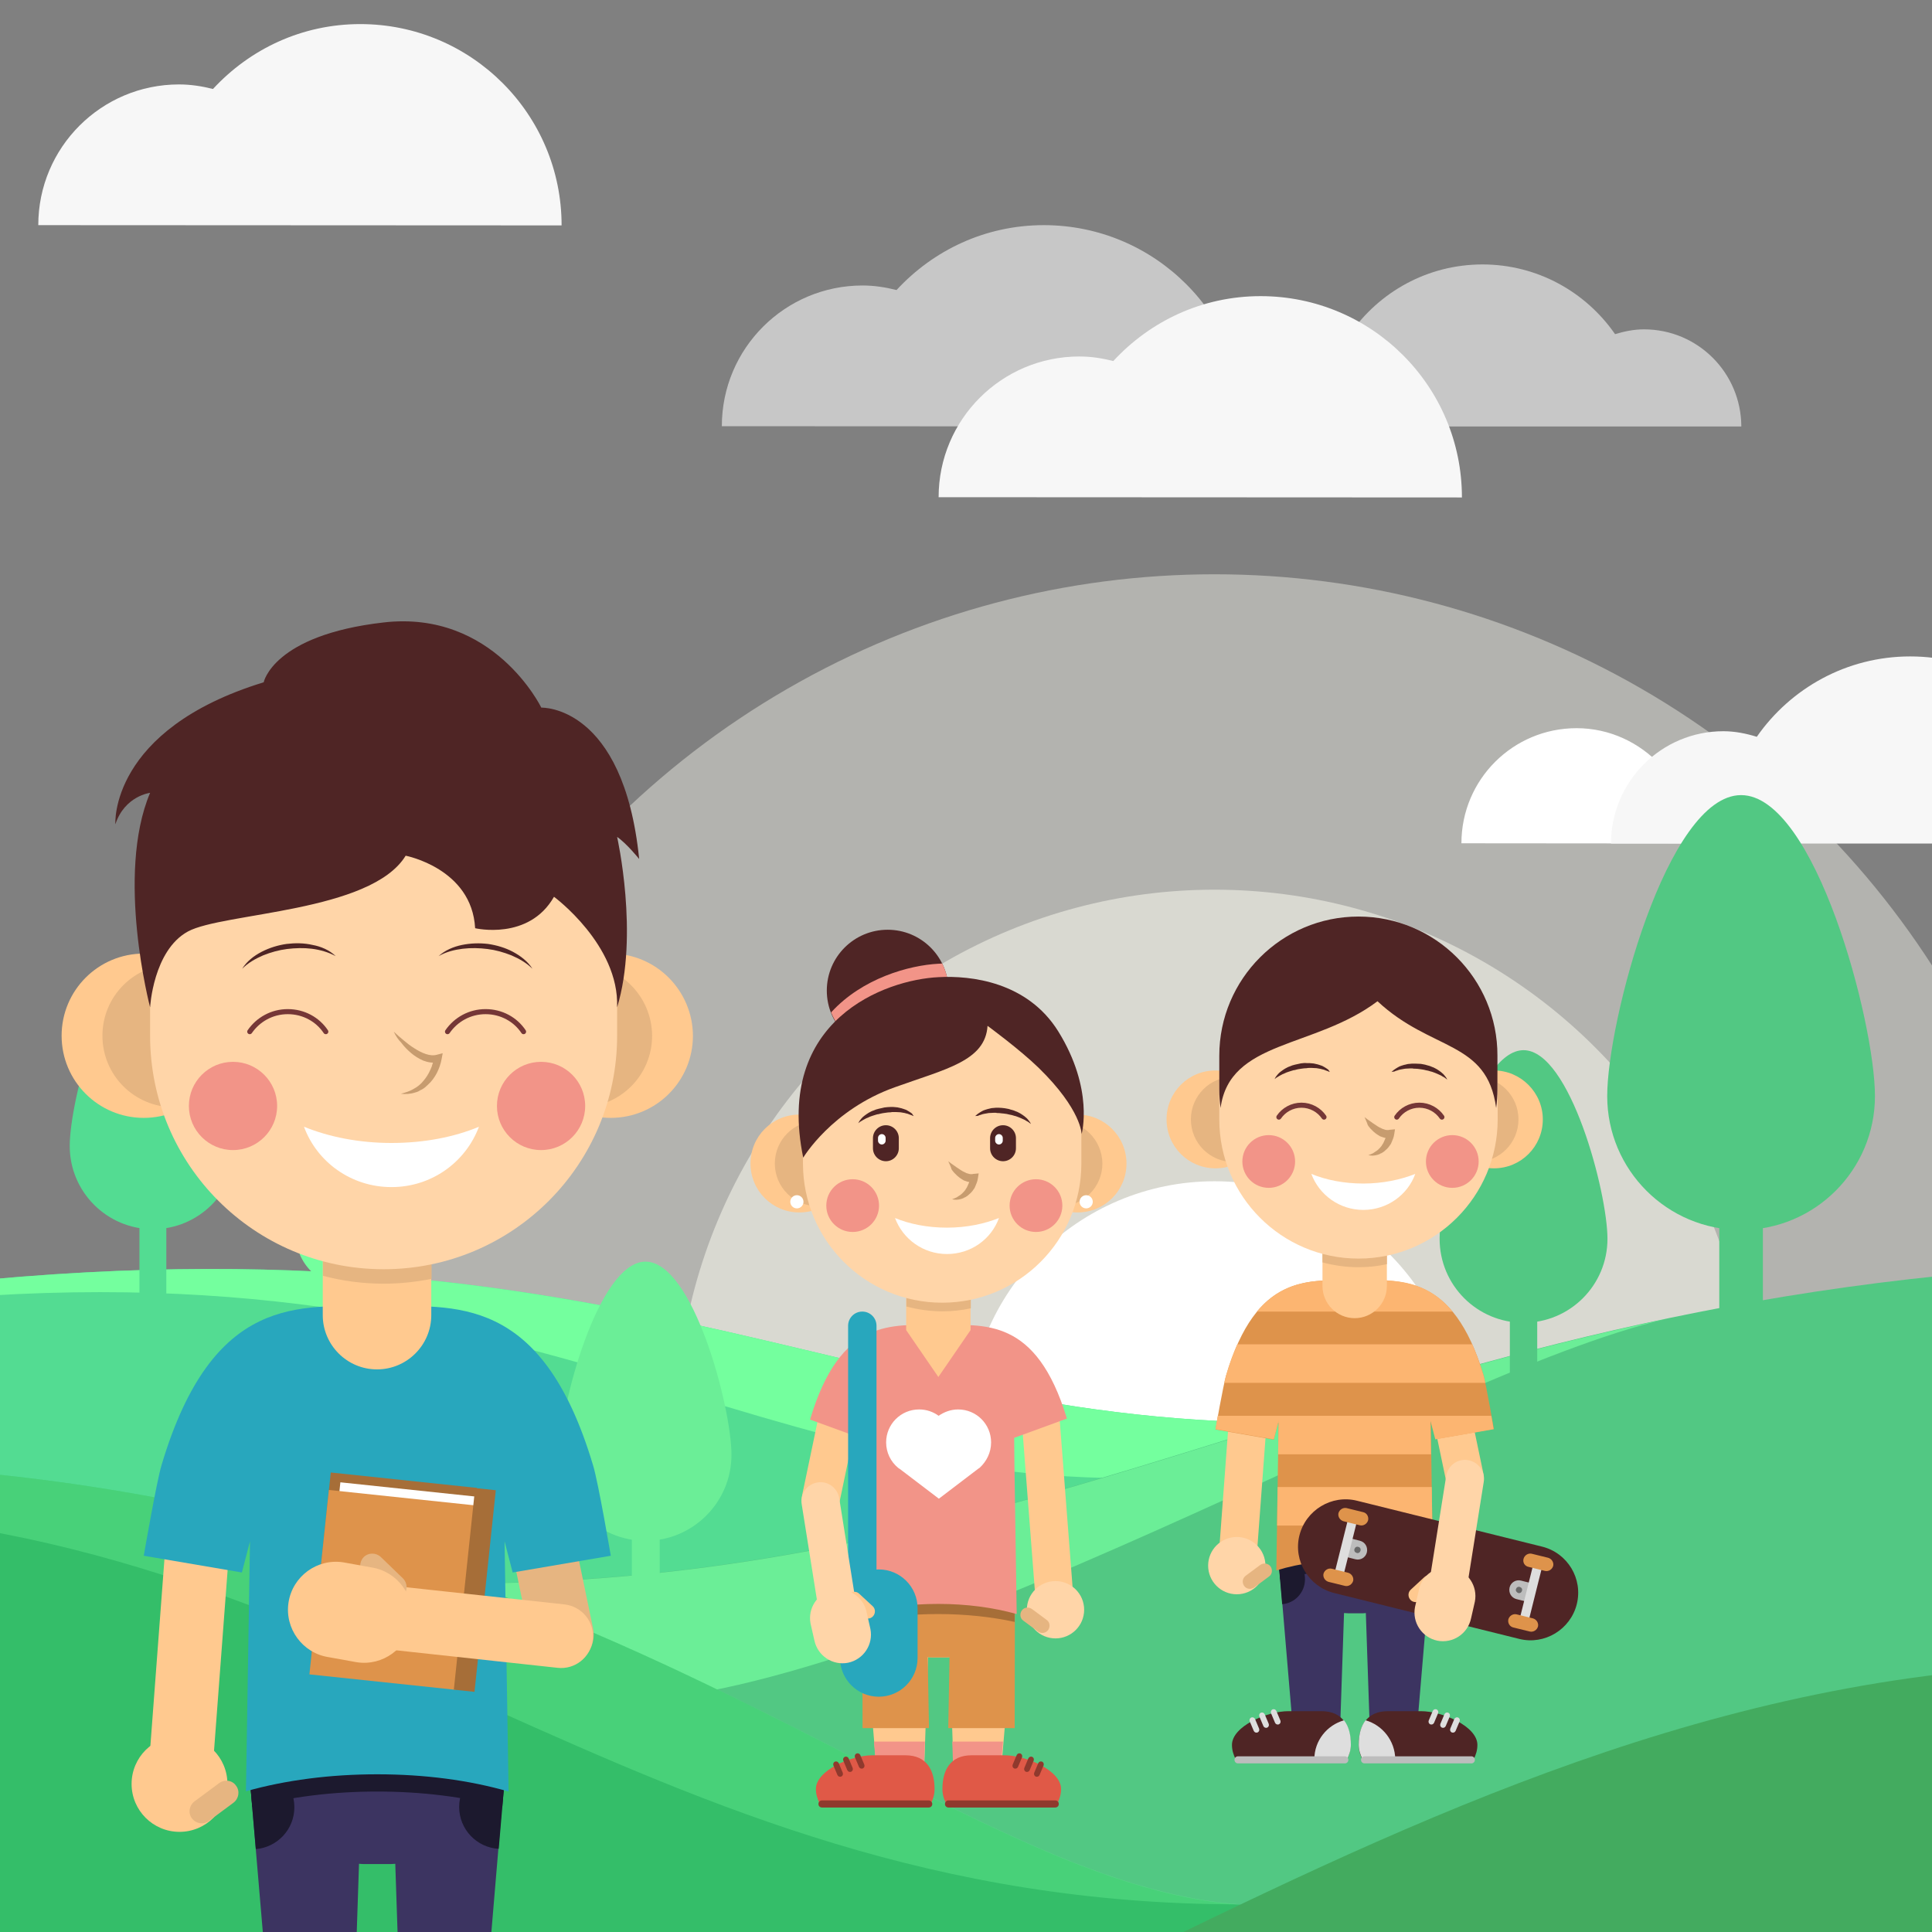<?xml version="1.0" encoding="utf-8"?>
<!-- Generator: Adobe Illustrator 21.0.0, SVG Export Plug-In . SVG Version: 6.00 Build 0)  -->
<svg version="1.1" id="Layer_1" xmlns="http://www.w3.org/2000/svg" xmlns:xlink="http://www.w3.org/1999/xlink" x="0px" y="0px"
	 viewBox="0 0 762 762" style="enable-background:new 0 0 762 762;" xml:space="preserve">
<rect x="0" y="0" width="762" height="762" fill="#808080" stroke="none"/>
<style type="text/css">
	.st0{display:none;}
	.st1{display:inline;}
	.st2{fill:#F1543F;}
	.st3{fill:#FF7058;}
	.st4{fill:#F9B54C;}
	.st5{fill:#4CDBC4;}
	.st6{fill:#FFFFFF;}
	.st7{fill:#FFD05B;}
	.st8{fill:#E6E9EE;}
	.st9{fill:#2B3B4E;}
	.st10{fill:#324A5E;}
	.st11{fill:#54C0EB;}
	.st12{fill:#84DBFF;}
	.st13{opacity:0.6;}
	.st14{fill:#F7F7F7;}
	.st15{opacity:0.4;}
	.st16{fill:#FFFFF4;}
	.st17{opacity:0.5;}
	.st18{fill:#53DC92;}
	.st19{fill:#74FF9E;}
	.st20{fill:#52C883;}
	.st21{fill:#6BEE97;}
	.st22{fill:#34BE69;}
	.st23{opacity:0.3;}
	.st24{fill:#43AB5F;}
	.st25{fill:#3C3461;}
	.st26{fill:#1C192E;}
	.st27{fill:#FFC98F;}
	.st28{fill:#FFD5A8;}
	.st29{fill:#E6B581;}
	.st30{fill:#DE934B;}
	.st31{fill:#FCB571;}
	.st32{fill:#4F2525;}
	.st33{fill:#C79C6F;}
	.st34{fill:none;stroke:#753737;stroke-width:2;stroke-linecap:round;stroke-linejoin:round;stroke-miterlimit:10;}
	.st35{fill:#F29488;}
	.st36{fill:#DEDEDE;}
	.st37{fill:#BDBDBD;}
	.st38{fill:#696969;}
	.st39{fill:#A66E38;}
	.st40{fill:#E05947;}
	.st41{fill:#8F392D;}
	.st42{fill:#28A7BD;}
	.st43{fill:#734C27;}
</style>
<g id="Layer_1_1_" class="st0">
	<g class="st1">
		<path class="st2" d="M719.2,195.7c0,3-0.8,5.7-2.7,8.3c-8.3-4.5-18.2-6.8-28.4-6.8c-10.6,0-20.4,1.9-28.4,6.8
			c-1.5-2.7-2.7-5.3-2.7-8.3c0-11.4,14-20.8,31-20.8S719.2,184.4,719.2,195.7z"/>
		<path class="st3" d="M741.5,255.9c0,11.7-1.9,23.9-4.9,35.6h-96.9c-0.8-3.4-1.5-6.4-2.3-9.8c9.1-16.3,18.9-43.2,14-71.9
			c9.5-8.7,22.3-12.5,36.3-12.5C717.6,197.2,741.5,213.5,741.5,255.9z"/>
		<path class="st4" d="M722.6,325.6c0,0,2.7,15.1-14.8,30.7l-54.5-26.5c0.4-4.2,1.5-8,3-11.4c8.3,15.1,19.7,25.4,32.2,25.4
			s23.9-10.6,32.2-25.4C721.4,320.6,722.2,322.9,722.6,325.6L722.6,325.6z"/>
		<path class="st5" d="M761.2,354.3c11.1,56.6,9.1,91.3-24.9,75.3L726,396.7c1.9-5.7,9.1-37.5,4.5-57.5L761.2,354.3z"/>
		<g>
			<path class="st6" d="M726,396.7l-12.1-37.9l-6.1-3c17.4-15.5,14.8-30.7,14.8-30.7C739.6,338.4,728.2,389.2,726,396.7z"/>
			<path class="st6" d="M653.7,325.6c-0.4,1.1-0.4,2.7-0.8,4.2l-2.3-1.1C651.4,327.5,652.5,326.3,653.7,325.6z"/>
		</g>
		<path class="st7" d="M739.6,296c-3.4,6.8-9.1,9.8-12.9,7.6c-8.7,22.3-22.7,39.8-39,39.8s-30.3-17.4-39-39.8
			c-3.8,2.3-9.5-1.1-12.9-7.6c-1.5-3-2.3-6.1-2.7-8.7c1.9-2.7,3.8-6.1,5.7-9.8c0.8,0,1.5,0,2.7,0.4l0,0l0.4,0.4l0,0
			c0-0.4-1.5-14.4,35.6-29.5c13.3-5.3,21.6-11.4,26.5-17c1.9,8.3,6.4,20.1,18.6,24.6c0,0,11.4,2.7,10.2,21.6l0,0
			c1.9-0.8,3.8-0.8,5.3,0.4C743,281.3,743.4,289.2,739.6,296z"/>
		<path class="st8" d="M626,389.2L626,389.2c-0.8,5.3-1.9,11-2.7,17L610,366.1C616.6,371.4,622.6,378.6,626,389.2z"/>
		<path class="st4" d="M622.2,302.9c0,0,4.5,25-31.8,46.6l-41.3-20.1c-11-14.4-8.7-26.5-8.7-26.5s0,0-0.4,0c0-0.4,0-0.8,0.4-1.5
			c11.4,14,25.4,23.1,40.9,23.1s29.5-9.1,40.9-23.1C622.2,302.1,622.6,302.5,622.2,302.9C622.6,302.9,622.6,302.9,622.2,302.9z"/>
		<path class="st9" d="M736.3,429.7c-22.7,28-58.8,27.6-91.8,43.2L623,406.2c1.1-5.7,1.9-11.4,2.7-17c0.4,0.8,12.1-43.2,5.7-69.7
			l81.8,39.4L736.3,429.7z"/>
		<g>
			<path class="st6" d="M626,389.2c-3.4-10.6-9.5-18.2-15.9-23.1l-2.7-8.3l-16.7-8c36.3-21.6,31.8-46.6,31.8-46.6
				C645,319.9,626.4,390.3,626,389.2z"/>
			<path class="st6" d="M549.2,329.4l-18.2-8.7c1.5-7.6,4.5-14,9.5-17.8C540.5,302.9,538.2,315,549.2,329.4z"/>
		</g>
		<path class="st7" d="M633.6,269.9c-5.3,16.7-7.6,25.7-7.6,26.9l0,0c-12.1,16.3-27.6,27.6-44.3,27.6c-15.9,0-30.7-9.8-42.4-24.6
			c0,0,0.4,0,0.4,0.4c-11.4-14-14-33.7-13.6-50.7l0,0c4.2-9.8,7.2-21.6,9.1-34.1c15.1,11.4,50,12.1,50,12.1c-17.8-3-20.4-17-20.4-17
			c3,8.7,42.4,14,42.4,14C647.2,230.2,633.6,269.9,633.6,269.9z"/>
		<g>
			<path class="st9" d="M539.3,300.2c0,0-13.3-10.6-24.2-29.2c3.4-5.7,7.2-13.3,10.6-21.6C525.3,266.5,528,286.2,539.3,300.2z"/>
			<path class="st9" d="M626,297.2c0,0,1.9-9.5,7.6-26.9c0,0,13.6-39.8-27.3-45.8c0,0-39.4-5.3-42.4-14c0,0,3,14.4,20.4,17
				c0,0-34.8-0.8-50-12.1c2.3-18.9,0.8-39.8-9.1-60.6c8-4.2,18.2-5.7,32.2-1.9c0,0,55.3-22,83.7,28
				C671.5,234.3,633.6,292.3,626,297.2z"/>
		</g>
		<path class="st10" d="M618.1,241.5h-19.3h-1.9h-30.7h-1.1h-20.4c-6.1,0-11,4.9-11,11v9.1c0,6.1,4.9,11,11,11h21.2
			c2.7,0,5.3-1.1,7.2-2.7c0.8-0.4,1.1-0.8,1.5-1.5c1.5-3.4,4.2-5.3,6.8-5.3c2.7,0,5.3,1.9,6.8,5.3c0.4,0.8,0.8,1.1,1.5,1.5
			c1.9,1.9,4.5,2.7,7.2,2.7h21.2c6.1,0,11-4.9,11-11v-9.1C629.1,246.4,624.1,241.5,618.1,241.5z M544.6,267.3c-3,0-5.7-2.7-5.7-5.7
			v-9.1c0-3,2.7-5.7,5.7-5.7H565h1.1c3,0,5.7,2.7,5.7,5.7v9.1c0,0.8,0,1.5-0.4,2.3c-0.4,0.4-0.4,0.8-0.8,1.1
			c-1.1,1.5-2.7,2.3-4.5,2.3L544.6,267.3L544.6,267.3z M581.4,257.4c-1.5,0-3,0.4-4.5,1.1v-6.4c0-2.3-0.8-4.2-1.5-5.7h12.5
			c-1.1,1.5-1.5,3.8-1.5,5.7v6.4C584.4,257.8,582.9,257.4,581.4,257.4z M623.8,261.6c0,3-2.7,5.7-5.7,5.7h-21.2
			c-1.9,0-3.4-0.8-4.5-2.3c-0.4-0.4-0.4-0.8-0.8-1.1c-0.4-0.8-0.4-1.5-0.4-2.3v-9.1c0-3,2.7-5.7,5.7-5.7h1.9h19.3
			c3,0,5.7,2.7,5.7,5.7V261.6L623.8,261.6z"/>
		<g>
			<path class="st8" d="M375,428.2c0.4,0.8,1.1,1.1,1.5,1.5C376.2,429.3,375.4,428.9,375,428.2L375,428.2z"/>
			<path class="st8" d="M453,351.7c-0.4,0-0.8,0.4-1.1,0.4s-0.8-0.4-1.1-0.4H453z"/>
			<path class="st8" d="M504.1,393.3c-4.2,27.6-11,59.8-22.3,95c-24.6-6.4-48.1-16.7-68.9-29.9c-6.4-23.5-10.6-45.4-13.3-65.1
				c12.1-37.9,52.2-41.3,52.2-41.3S492.4,355.5,504.1,393.3z"/>
		</g>
		<path class="st4" d="M500,291.5c0,0,6.1,34.1-48.1,60.6h-0.4c-54.1-26.5-48.1-60.6-48.1-60.6s0,0-0.4,0c0-0.4,0.4-1.1,0.4-1.5
			c13.3,16.3,29.9,26.9,48.1,26.9s34.5-10.6,48.1-26.9C500,290.7,500.3,291.1,500,291.5C500.3,291.9,500.3,291.5,500,291.5z"/>
		<g>
			<path class="st11" d="M452.3,352.1C452.3,352.1,451.9,352.1,452.3,352.1c-0.4,0-0.4,0-0.4,0H452.3z"/>
			<path class="st11" d="M471.2,357.4l-6.4,18.6h-25.4l-6.4-18.6c10.6-4.5,18.9-5.3,18.9-5.3S460.6,352.8,471.2,357.4z"/>
		</g>
		<path class="st12" d="M480.7,488l-15.9-112.1h-25.4l-12.9,90.5C443.2,475.5,461.3,483.1,480.7,488z"/>
		<path class="st10" d="M412.9,458.5c-41.6-26.5-115.2,0-93.5-111.7l73.4-35.2c-7.6,31.8,6.4,83.3,6.8,82.2
			C402.3,413,406.8,434.6,412.9,458.5z"/>
		<g>
			<path class="st6" d="M500,291.5c0,0,6.1,34.1-48.1,60.6c0,0,40.5,3,52.2,41.3C504.9,394.5,526.8,311.9,500,291.5z"/>
			<path class="st6" d="M403.8,291.5c-26.5,20.1-4.5,103-4.2,101.5c12.1-37.9,52.2-41.3,52.2-41.3
				C397.7,325.9,403.8,291.5,403.8,291.5z"/>
		</g>
		<path class="st7" d="M513.2,252.9c-6.8,20.8-9.1,31.8-9.1,31.8c-14,19.3-32.2,32.2-52.2,32.2c-18.9,0-36-11.7-50-29.2l0.4,0.4
			c-29.5-36.3-9.1-103.4-9.1-103.4c14.8,16.7,62.5,17.8,62.5,17.8c-20.8-3.4-24.2-20.1-24.2-20.1c3.4,10.2,49.6,16.3,49.6,16.3
			C529.1,206.3,513.2,252.9,513.2,252.9z"/>
		<g>
			<path class="st10" d="M424.2,115.1c0,0,65.1-26.1,98.1,32.9c35.6,62.8-9.1,131.4-18.2,136.7c0,0,2.3-11,9.1-31.8
				c0,0,15.9-46.6-31.8-53.8c0,0-46.6-6.1-49.6-16.3c0,0,3.4,16.7,24.2,20.1c0,0-47.7-1.1-62.5-17.8c0,0-20.4,67,9.5,103.4
				c0,0-51.1-40.9-45.1-104.1C357.6,184.4,355,97.7,424.2,115.1z"/>
			<path class="st10" d="M644.6,472.8c-31,14.8-65.9,23.1-102.6,23.1c-20.8,0-40.9-2.7-59.8-7.6c11.4-35.2,18.2-67.4,22.3-95l0,0
				c0.8,0,14-50.7,6.8-82.2l96.2,46.6L644.6,472.8z"/>
		</g>
	</g>
</g>
<g>
	<g class="st13">
		<path class="st14" d="M648.4,129.9c-4,0-7.8,0.8-11.4,1.9c-11.5-16.6-30.6-27.5-52.3-27.5s-40.8,10.9-52.3,27.5
			c-3.6-1.1-7.4-1.9-11.4-1.9c-21.1,0-38.3,17.1-38.3,38.3h204.1C686.7,147,669.6,129.9,648.4,129.9z"/>
	</g>
	<g class="st15">
		<circle class="st16" cx="479" cy="563.2" r="336.7"/>
	</g>
	<g class="st17">
		<circle class="st16" cx="479" cy="563.2" r="212.3"/>
	</g>
	<g>
		<circle class="st6" cx="479" cy="563.2" r="97.3"/>
	</g>
	<g>
		<path class="st18" d="M-104.7,518c-0.7,10.6-1.1,21.2-1.1,31.9c0,71.5,15.4,55.4,42.8,116.7c132.7,14.9,312.2,12.8,353.9,8.6
			c49.6-5,184.5-26.8,206.3-36.7c21.8-9.9,9.7-77.4,9.7-77.4C318.6,561.1,225.6,461.1-104.7,518z"/>
	</g>
	<g>
		<path class="st19" d="M506.9,561.1c-188.2,0-281.3-100-611.6-43.1c-0.1,1.7-0.1,3.5-0.2,5.2C186.9,471.8,273.4,583,444.5,583
			c0,0,6.4,42.7,0.8,68.2c24.9-4.9,44.7-9.5,52-12.8C519,628.6,506.9,561.1,506.9,561.1z"/>
	</g>
	<g>
		<path class="st20" d="M876.9,497.6C558,497.9,437.2,624.5,179.7,624.5v107.1l439.9,167.2C764.8,820.5,865.9,671.3,876.9,497.6z"/>
	</g>
	<g>
		<path class="st21" d="M179.8,624.6v35.1c20.5,8.5,20,11.8,58.3,11.8c113.9,0,325.5-129.6,418.7-151.2
			C483.5,556.8,368.2,624.6,179.8,624.6z"/>
	</g>
	<g>
		<path class="st22" d="M-92.1,581.5c52,215.9,246.3,376.4,478.2,376.4c18.2,0,36.1-1.1,53.7-3c25.1-68.8,59.4-203.3,59.4-203.3
			C372.2,751.6,234.4,577-90,577L-92.1,581.5z"/>
	</g>
	<g class="st23">
		<g>
			<path class="st19" d="M489.1,751.1C364.8,742.4,225.8,577-90,577l-2.1,4.5c1.2,4.9,2.5,9.7,3.8,14.5
				C137.7,597.7,248.8,751.2,489.1,751.1L489.1,751.1z"/>
		</g>
	</g>
	<g>
		<path class="st6" d="M694.4,332.7c0-17.6-14.2-31.8-31.8-31.8c-2.7,0-5.2,0.4-7.6,1c-8.3-9-20.1-14.7-33.2-14.7
			c-25.1,0-45.4,20.3-45.4,45.4L694.4,332.7L694.4,332.7z"/>
	</g>
	<g>
		<path class="st24" d="M386.1,957.9c204.2,0,379.3-124.4,453.7-301.5h-9.4c-280.9,0-479,220.9-712.2,222.1
			C195.3,928.6,287.3,957.9,386.1,957.9z"/>
	</g>
	<g>
		<path class="st14" d="M846.8,293.2c-6-3-12.6-4.8-19.7-4.8c-4.6,0-9,0.9-13.2,2.2c-13.3-19.2-35.4-31.7-60.5-31.7
			s-47.2,12.6-60.5,31.7c-4.2-1.3-8.6-2.2-13.2-2.2c-24.4,0-44.3,19.8-44.3,44.3h224.3C855.9,319.3,851.7,306.1,846.8,293.2z"/>
	</g>
	<g class="st13">
		<path class="st14" d="M284.7,168.1c0-30.7,24.9-55.5,55.5-55.5c4.6,0,9.1,0.7,13.4,1.8c14.5-15.7,35-25.6,58.1-25.6
			c43.8,0,79.4,35.5,79.4,79.4L284.7,168.1L284.7,168.1z"/>
	</g>
	<g>
		<path class="st14" d="M370.2,196.1c0-30.7,24.9-55.5,55.5-55.5c4.6,0,9.1,0.7,13.4,1.8c14.5-15.7,35-25.6,58.1-25.6
			c43.8,0,79.4,35.5,79.4,79.4L370.2,196.1L370.2,196.1z"/>
	</g>
	<g>
		<path class="st14" d="M15.1,88.8c0-30.7,24.9-55.5,55.5-55.5c4.6,0,9.1,0.7,13.4,1.8c14.5-15.7,35-25.6,58.1-25.6
			c43.8,0,79.4,35.5,79.4,79.4L15.1,88.8L15.1,88.8z"/>
	</g>
	<g>
		<g>
			<g>
				<path class="st18" d="M60.3,518.8c-2.9,0-5.3-2.4-5.3-5.3v-57.4c0-2.9,2.4-5.3,5.3-5.3c2.9,0,5.3,2.4,5.3,5.3v57.4
					C65.7,516.4,63.3,518.8,60.3,518.8z"/>
			</g>
		</g>
		<g>
			<g>
				<path class="st18" d="M93.1,452c0,18.1-14.7,32.8-32.8,32.8S27.5,470.1,27.5,452c0-18.1,14.7-73.8,32.8-73.8
					S93.1,433.9,93.1,452z"/>
			</g>
		</g>
	</g>
	<g>
		<g>
			<g>
				<path class="st20" d="M686.7,539.8c-4.7,0-8.6-3.8-8.6-8.6v-92.3c0-4.7,3.8-8.6,8.6-8.6c4.7,0,8.6,3.8,8.6,8.6v92.3
					C695.3,536,691.5,539.8,686.7,539.8z"/>
			</g>
		</g>
		<g>
			<g>
				<path class="st20" d="M739.5,432.3c0,29.1-23.6,52.8-52.8,52.8c-29.1,0-52.8-23.6-52.8-52.8s23.6-118.7,52.8-118.7
					S739.5,403.2,739.5,432.3z"/>
			</g>
		</g>
	</g>
	<g>
		<g>
			<g>
				<path class="st20" d="M600.9,555.9c-3,0-5.4-2.4-5.4-5.4v-57.8c0-3,2.4-5.4,5.4-5.4s5.4,2.4,5.4,5.4v57.8
					C606.3,553.5,603.9,555.9,600.9,555.9z"/>
			</g>
		</g>
		<g>
			<g>
				<path class="st20" d="M634,488.6c0,18.3-14.8,33.1-33.1,33.1s-33.1-14.8-33.1-33.1c0-18.3,14.8-74.4,33.1-74.4
					S634,470.3,634,488.6z"/>
			</g>
		</g>
	</g>
	<g>
		<g>
			<g>
				<path class="st21" d="M254.7,642.8c-3,0-5.5-2.5-5.5-5.5v-59.2c0-3,2.5-5.5,5.5-5.5c3,0,5.5,2.5,5.5,5.5v59.2
					C260.2,640.3,257.7,642.8,254.7,642.8z"/>
			</g>
		</g>
		<g>
			<path class="st21" d="M288.5,573.8c0,18.7-15.2,33.9-33.9,33.9s-33.9-15.2-33.9-33.9s15.2-76.2,33.9-76.2
				C273.4,497.6,288.5,555.1,288.5,573.8z"/>
		</g>
	</g>
	<g>
		<g>
			<g>
				<path class="st19" d="M137.2,528.4c-1.8,0-3.3-1.5-3.3-3.3v-35.6c0-1.8,1.5-3.3,3.3-3.3s3.3,1.5,3.3,3.3v35.6
					C140.5,526.9,139,528.4,137.2,528.4z"/>
			</g>
		</g>
		<g>
			<g>
				<path class="st19" d="M157.5,486.9c0,11.2-9.1,20.4-20.4,20.4s-20.4-9.1-20.4-20.4c0-11.2,9.1-45.8,20.4-45.8
					S157.5,475.7,157.5,486.9z"/>
			</g>
		</g>
	</g>
</g>
<g>
	<path class="st25" d="M504.8,610.5c-0.4,1.1-0.6,2.3-0.6,3.5l6.1,72.2h18.1l1.7-50c0.6,0,1.1,0.1,1.7,0.1h5.2c0.6,0,1.1,0,1.7-0.1
		l1.7,50h18.1l6.1-72.2c0-1.2-0.2-2.4-0.6-3.5H504.8z"/>
	<path class="st26" d="M553.6,622.9c0,5.3,4.1,9.5,9.3,9.8l1.6-18.7c0-0.3,0-0.7-0.1-1c-0.3,0-0.6,0-0.9,0
		C558,613,553.6,617.4,553.6,622.9z"/>
	<path class="st26" d="M504.9,613c-0.2,0-0.5,0-0.7,0c0,0.3-0.1,0.7-0.1,1l1.6,18.7c5.1-0.4,9-4.7,9-9.8
		C514.8,617.4,510.4,613,504.9,613z"/>
	<path class="st26" d="M504.8,610.5c-0.4,1.1-0.6,2.3-0.6,3.5l0.7,8.9c8.9-2.4,18.9-3.6,29.4-3.6c10.5,0,20.5,1.2,29.4,3.6l0.7-8.9
		c0-1.2-0.2-2.4-0.6-3.5H504.8z"/>
	<path class="st27" d="M570.3,583.8c0.8,4.1,4.8,6.7,8.8,5.9l0,0c4.1-0.8,6.7-4.8,5.9-8.8l-7.8-37.3c-0.8-4.1-4.8-6.7-8.8-5.9l0,0
		c-4.1,0.8-6.7,4.8-5.9,8.8L570.3,583.8z"/>
	<g>
		<path class="st27" d="M495.9,610.5c-0.3,4.1-3.9,7.2-8,6.9l0,0c-4.1-0.3-7.2-3.9-6.9-8l3.6-48.3c0.3-4.1,3.9-7.2,8-6.9l0,0
			c4.1,0.3,7.2,3.9,6.9,8L495.9,610.5z"/>
		<circle class="st28" cx="487.8" cy="617.5" r="11.3"/>
		<path class="st29" d="M501.1,617.8c0.9,1.3,0.7,3.1-0.6,4l-5.8,4.3c-1.3,0.9-3.1,0.7-4-0.6l0,0c-0.9-1.3-0.7-3,0.6-4l5.8-4.3
			C498.4,616.3,500.2,616.6,501.1,617.8L501.1,617.8z"/>
	</g>
	<path class="st30" d="M534.3,615.2c11.1,0,21.6,1.4,30.9,4l-0.9-58.9l1.9,7.3l23-4c0,0-3-17.2-4.1-21.3
		C573,502.1,552.5,505,534.3,505c-18.2,0-38.7-2.9-50.7,37.5c-1.2,4-4.2,21.3-4.2,21.3l23,4l1.9-7.3l-0.9,58.9
		C512.7,616.5,523.2,615.2,534.3,615.2z"/>
	<polygon class="st31" points="564.9,601.7 564.7,586.5 503.9,586.5 503.7,601.7 	"/>
	<path class="st31" d="M479.4,563.7l23,4l1.9-7.3l-0.2,13.2h60.3l-0.2-13.2l1.9,7.3l23-4c0,0-0.4-2.3-0.9-5.3H480.3
		C479.8,561.4,479.4,563.7,479.4,563.7z"/>
	<path class="st31" d="M483.6,542.4c-0.2,0.7-0.5,1.7-0.7,3h102.9c-0.3-1.3-0.5-2.3-0.7-3c-1.4-4.6-2.9-8.6-4.4-12.2H488
		C486.4,533.8,484.9,537.8,483.6,542.4z"/>
	<path class="st31" d="M495.7,517.3h77.2c-11.4-13.9-25.6-12.4-38.6-12.4C521.3,505,507.2,503.5,495.7,517.3z"/>
	<g>
		<path class="st27" d="M479.4,422.2c-10.7,0-19.3,8.6-19.3,19.3v0c0,10.7,8.6,19.3,19.3,19.3c10.6,0,19.3-8.6,19.3-19.3v0
			C498.7,430.9,490.1,422.2,479.4,422.2z"/>
		<path class="st27" d="M589.2,422.2c-10.7,0-19.3,8.6-19.3,19.3v0c0,10.7,8.6,19.3,19.3,19.3c10.7,0,19.3-8.6,19.3-19.3v0
			C608.5,430.9,599.8,422.2,589.2,422.2z"/>
	</g>
	<g>
		<path class="st29" d="M486.5,424.7c-9.3,0-16.8,7.5-16.8,16.8v0c0,9.3,7.5,16.8,16.8,16.8c9.3,0,16.8-7.5,16.8-16.8v0
			C503.3,432.2,495.8,424.7,486.5,424.7z"/>
		<path class="st29" d="M582.1,424.7c-9.3,0-16.8,7.5-16.8,16.8v0c0,9.3,7.5,16.8,16.8,16.8c9.3,0,16.8-7.5,16.8-16.8v0
			C598.9,432.2,591.4,424.7,582.1,424.7z"/>
	</g>
	<path class="st27" d="M547,507.2c0,7-5.7,12.7-12.7,12.7l0,0c-7,0-12.7-5.7-12.7-12.7v-30.1c0-7,5.7-12.7,12.7-12.7l0,0
		c7,0,12.7,5.7,12.7,12.7V507.2z"/>
	<path class="st29" d="M534.3,464.4c-7,0-12.7,5.7-12.7,12.7v20.8c4.5,1.2,9.3,1.9,14.2,1.9c3.9,0,7.6-0.4,11.2-1.2v-21.5
		C547,470.1,541.3,464.4,534.3,464.4z"/>
	<g>
		<path class="st28" d="M590.7,441.5c0,30.3-24.6,54.9-54.9,54.9l0,0c-30.3,0-54.9-24.6-54.9-54.9v-13.3c0-30.3,24.6-54.9,54.9-54.9
			l0,0c30.3,0,54.9,24.6,54.9,54.9V441.5z"/>
		<path class="st32" d="M535.8,361.5c-30.3,0-54.9,24.6-54.9,54.9v13.3c0,2.5,0.2,4.9,0.5,7.3c3.6-26.9,36.9-23.3,61.9-42.1
			c21.3,19.9,43.2,15.3,46.8,42.1c0.3-2.4,0.5-4.8,0.5-7.3v-13.3C590.7,386.1,566.1,361.5,535.8,361.5z"/>
		<g>
			<path class="st33" d="M538.2,440.6l1.3,1c0.4,0.3,0.9,0.6,1.3,0.9c0.4,0.3,0.8,0.6,1.3,0.9c0.2,0.1,0.4,0.3,0.6,0.4
				c0.2,0.1,0.4,0.3,0.6,0.4c0.4,0.3,0.9,0.5,1.3,0.7l0.6,0.3c0.2,0.1,0.4,0.1,0.6,0.2c0.2,0.1,0.4,0.1,0.6,0.2
				c0.2,0,0.4,0.1,0.6,0.1c0.2,0,0.4,0,0.6,0c0.2,0,0.3-0.1,0.5-0.1l2.1-0.2l-0.3,1.9c-0.1,0.4-0.1,0.6-0.2,1
				c-0.1,0.3-0.2,0.6-0.3,0.9c-0.2,0.6-0.5,1.1-0.7,1.7c-0.1,0.3-0.3,0.5-0.5,0.8c-0.2,0.3-0.4,0.5-0.5,0.7
				c-0.4,0.5-0.8,0.9-1.3,1.3c-0.2,0.2-0.5,0.4-0.7,0.6c-0.3,0.2-0.5,0.3-0.8,0.5c-0.3,0.1-0.6,0.2-0.8,0.4
				c-0.3,0.1-0.6,0.2-0.9,0.3c-0.3,0.1-0.6,0.1-0.9,0.2c-0.3,0-0.6,0.1-0.9,0.1c-0.6,0-1.2-0.1-1.7-0.2c0.3-0.1,0.5-0.2,0.8-0.3
				c0.3-0.1,0.5-0.2,0.7-0.3c0.2-0.1,0.5-0.2,0.7-0.4c0.2-0.1,0.4-0.3,0.6-0.4c0.2-0.1,0.4-0.3,0.6-0.4c0.2-0.2,0.4-0.3,0.6-0.5
				c0.2-0.2,0.3-0.4,0.5-0.5c0.2-0.2,0.3-0.4,0.5-0.6c0.2-0.2,0.3-0.4,0.4-0.6c0.1-0.2,0.3-0.4,0.4-0.6c0.1-0.2,0.2-0.4,0.3-0.6
				c0.1-0.2,0.2-0.4,0.3-0.7c0.2-0.4,0.4-0.9,0.5-1.4c0.1-0.2,0.1-0.5,0.2-0.7l0.1-0.6l1.8,1.7c-0.4,0.1-0.7,0.1-1.1,0.1
				c-0.4,0-0.7,0-1,0c-0.4,0-0.7-0.1-1-0.2c-0.3-0.1-0.6-0.2-0.9-0.3c-0.3-0.1-0.6-0.2-0.8-0.4c-0.3-0.2-0.5-0.3-0.8-0.5
				c-0.5-0.3-0.9-0.7-1.4-1.1c-0.2-0.2-0.4-0.4-0.6-0.6c-0.2-0.2-0.4-0.4-0.6-0.6c-0.4-0.4-0.7-0.9-1-1.3
				C539.1,442.6,538.6,441.6,538.2,440.6z"/>
		</g>
		<path class="st6" d="M537.7,466.8c-7.6,0-14.7-1.4-20.5-3.8c3.1,8.3,11.1,14.2,20.5,14.2s17.5-5.9,20.5-14.2
			C552.4,465.3,545.3,466.8,537.7,466.8z"/>
		<path class="st34" d="M522.2,440.6c-1.9-2.8-5.2-4.7-8.9-4.7c-3.7,0-7,1.9-8.9,4.7"/>
		<path class="st34" d="M568.7,440.6c-1.9-2.8-5.2-4.7-8.9-4.7s-7,1.9-8.9,4.7"/>
		<circle class="st35" cx="500.4" cy="458.1" r="10.4"/>
		<circle class="st35" cx="572.8" cy="458.1" r="10.4"/>
		<g>
			<path class="st32" d="M524.5,422.8c0,0-0.4-0.1-1-0.4c-0.3-0.1-0.7-0.2-1.1-0.4c-0.4-0.2-0.9-0.2-1.4-0.4
				c-0.5-0.1-1.1-0.2-1.7-0.3c-0.6,0-1.3-0.1-1.9-0.1c-0.3,0-0.7,0-1,0c-0.3,0-0.7,0-1,0.1c-0.7,0-1.4,0.1-2.1,0.2
				c-0.6,0.1-1.5,0.2-2.1,0.4c-0.3,0.1-0.7,0.2-1,0.2c-0.3,0.1-0.7,0.2-1,0.3c-0.7,0.2-1.2,0.4-1.8,0.6c-0.6,0.3-1.1,0.5-1.6,0.7
				c-0.5,0.3-0.9,0.5-1.3,0.7c-0.4,0.3-0.7,0.4-1,0.6c-0.5,0.4-0.8,0.6-0.8,0.6s0.2-0.3,0.5-0.9c0.2-0.3,0.5-0.6,0.8-1
				c0.3-0.4,0.7-0.7,1.2-1.1c0.5-0.4,1-0.7,1.6-1.1c0.6-0.3,1.2-0.7,1.9-0.9c0.3-0.1,0.7-0.3,1-0.4c0.4-0.1,0.7-0.2,1.1-0.3
				c0.8-0.2,1.4-0.3,2.3-0.5c0.8-0.1,1.6-0.2,2.3-0.1c0.4,0,0.8,0,1.1,0c0.4,0,0.8,0.1,1.1,0.1c0.7,0,1.4,0.3,2.1,0.4
				c0.6,0.2,1.3,0.4,1.8,0.6c0.5,0.3,1,0.5,1.4,0.8c0.4,0.3,0.8,0.5,1,0.7C524.3,422.5,524.5,422.8,524.5,422.8z"/>
		</g>
		<g>
			<path class="st32" d="M548.8,422.8c0,0,0.3-0.3,0.8-0.7c0.2-0.2,0.6-0.4,1-0.7c0.4-0.3,0.9-0.5,1.4-0.8c0.5-0.2,1.1-0.4,1.8-0.6
				c0.7-0.1,1.3-0.4,2.1-0.4c0.4,0,0.7-0.1,1.1-0.1c0.4,0,0.8,0,1.1,0c0.8,0,1.6,0.1,2.3,0.1c0.8,0.2,1.5,0.2,2.3,0.5
				c0.4,0.1,0.8,0.2,1.1,0.3c0.4,0.1,0.7,0.3,1,0.4c0.7,0.2,1.3,0.6,1.9,0.9c0.6,0.4,1.1,0.7,1.6,1.1c0.4,0.4,0.9,0.7,1.2,1.1
				c0.3,0.4,0.6,0.7,0.8,1c0.4,0.6,0.5,0.9,0.5,0.9s-0.3-0.2-0.8-0.6c-0.2-0.2-0.6-0.4-1-0.6c-0.4-0.3-0.8-0.5-1.3-0.7
				c-0.5-0.2-1-0.5-1.6-0.7c-0.6-0.2-1.2-0.5-1.8-0.6c-0.3-0.1-0.6-0.2-1-0.3c-0.3-0.1-0.7-0.1-1-0.2c-0.6-0.2-1.5-0.3-2.1-0.4
				c-0.7-0.1-1.4-0.2-2.1-0.2c-0.4,0-0.7,0-1-0.1c-0.3,0-0.7,0-1,0c-0.7,0-1.3,0.1-1.9,0.1c-0.6,0.1-1.2,0.2-1.7,0.3
				c-0.5,0.1-1,0.2-1.4,0.4c-0.4,0.1-0.8,0.2-1.1,0.4C549.1,422.7,548.8,422.8,548.8,422.8z"/>
		</g>
	</g>
	<g>
		<g>
			<path class="st32" d="M531.2,693.9c1-1.7,1.5-3.7,1.5-5.7c0-7.3-3-13.3-11.5-13.3h-13c-8.5,0-22.3,6-22.3,13.3
				c0,2.1,0.6,4,1.5,5.7H531.2z"/>
			<path class="st36" d="M532.8,688.1c0-3.8-0.8-7.2-2.7-9.6c-6.7,1.9-11.7,8-11.7,15.3h12.9C532.2,692.1,532.8,690.2,532.8,688.1z"
				/>
			<path class="st37" d="M531.8,694.1c0,0.8-0.6,1.4-1.4,1.4h-42.1c-0.8,0-1.4-0.6-1.4-1.4l0,0c0-0.8,0.6-1.4,1.4-1.4h42.1
				C531.2,692.7,531.8,693.4,531.8,694.1L531.8,694.1z"/>
			<path class="st36" d="M496.6,681.8c0.2,0.6,0,1.2-0.6,1.5l0,0c-0.6,0.2-1.2,0-1.5-0.6l-1.6-3.8c-0.2-0.6,0-1.2,0.6-1.5l0,0
				c0.6-0.2,1.2,0,1.5,0.6L496.6,681.8z"/>
			<path class="st36" d="M500.4,679.9c0.2,0.6,0,1.2-0.6,1.5l0,0c-0.6,0.2-1.2,0-1.5-0.6l-1.6-3.8c-0.2-0.6,0-1.2,0.6-1.5l0,0
				c0.6-0.2,1.2,0,1.5,0.6L500.4,679.9z"/>
			<path class="st36" d="M505,678.6c0.2,0.6,0,1.2-0.6,1.5l0,0c-0.6,0.2-1.2,0-1.5-0.6l-1.6-3.8c-0.2-0.6,0-1.2,0.6-1.5l0,0
				c0.6-0.2,1.2,0,1.5,0.6L505,678.6z"/>
		</g>
		<g>
			<path class="st32" d="M537.4,693.9c-1-1.7-1.5-3.7-1.5-5.7c0-7.3,3-13.3,11.5-13.3h13c8.5,0,22.3,6,22.3,13.3
				c0,2.1-0.6,4-1.5,5.7H537.4z"/>
			<path class="st36" d="M538.6,678.5c-1.9,2.4-2.7,5.8-2.7,9.6c0,2.1,0.6,4,1.5,5.7h12.9C550.2,686.6,545.3,680.4,538.6,678.5z"/>
			<path class="st37" d="M536.8,694.1c0,0.8,0.6,1.4,1.4,1.4h42.1c0.8,0,1.4-0.6,1.4-1.4l0,0c0-0.8-0.6-1.4-1.4-1.4h-42.1
				C537.4,692.7,536.8,693.4,536.8,694.1L536.8,694.1z"/>
			<path class="st36" d="M572,681.8c-0.2,0.6,0,1.2,0.6,1.5l0,0c0.6,0.2,1.2,0,1.5-0.6l1.6-3.8c0.2-0.6,0-1.2-0.6-1.5l0,0
				c-0.6-0.2-1.2,0-1.5,0.6L572,681.8z"/>
			<path class="st36" d="M568.1,679.9c-0.2,0.6,0,1.2,0.6,1.5l0,0c0.6,0.2,1.2,0,1.5-0.6l1.6-3.8c0.2-0.6,0-1.2-0.6-1.5l0,0
				c-0.6-0.2-1.2,0-1.5,0.6L568.1,679.9z"/>
			<path class="st36" d="M563.5,678.6c-0.2,0.6,0,1.2,0.6,1.5l0,0c0.6,0.2,1.2,0,1.5-0.6l1.6-3.8c0.2-0.6,0-1.2-0.6-1.5l0,0
				c-0.6-0.2-1.2,0-1.5,0.6L563.5,678.6z"/>
		</g>
	</g>
	<g>
		<path class="st32" d="M621.9,632.7c-2.5,10-12.7,16.2-22.7,13.7l-73-18.1c-10-2.5-16.2-12.7-13.7-22.7l0,0
			c2.5-10,12.7-16.2,22.7-13.7l73,18.1C618.3,612.5,624.4,622.7,621.9,632.7L621.9,632.7z"/>
		<g>
			<g>
				<path class="st37" d="M536.4,607.7l-5.1-1.3l-1.8,7.3l5.1,1.3c2,0.5,4-0.7,4.5-2.7C539.6,610.2,538.4,608.2,536.4,607.7z"/>
				<path class="st36" d="M530,620.8c-0.2,1-1.2,1.5-2.2,1.3l0,0c-1-0.2-1.5-1.2-1.3-2.2l5.1-20.4c0.2-1,1.2-1.5,2.2-1.3l0,0
					c1,0.2,1.5,1.2,1.3,2.2L530,620.8z"/>
				<path class="st38" d="M536.6,611.6c-0.2,0.7-0.8,1.1-1.5,0.9l0,0c-0.7-0.2-1.1-0.8-0.9-1.5l0,0c0.2-0.7,0.8-1.1,1.5-0.9l0,0
					C536.4,610.2,536.8,610.9,536.6,611.6L536.6,611.6z"/>
				<path class="st30" d="M539.6,599.6c-0.4,1.4-1.8,2.3-3.2,2l-6.5-1.6c-1.4-0.4-2.3-1.8-2-3.2l0,0c0.4-1.4,1.8-2.3,3.2-2l6.5,1.6
					C539.1,596.7,539.9,598.2,539.6,599.6L539.6,599.6z"/>
				<path class="st30" d="M533.7,623.5c-0.4,1.4-1.8,2.3-3.2,2l-6.5-1.6c-1.4-0.4-2.3-1.8-2-3.2l0,0c0.4-1.4,1.8-2.3,3.2-2l6.5,1.6
					C533.1,620.7,534,622.1,533.7,623.5L533.7,623.5z"/>
			</g>
			<g>
				<path class="st37" d="M598.1,630.7l5.1,1.3l1.8-7.3l-5.1-1.3c-2-0.5-4,0.7-4.5,2.7C594.9,628.2,596.1,630.2,598.1,630.7z"/>
				<path class="st36" d="M604.6,617.6c0.2-1,1.2-1.5,2.2-1.3l0,0c1,0.2,1.5,1.2,1.3,2.2l-5.1,20.4c-0.2,1-1.2,1.5-2.2,1.3l0,0
					c-1-0.2-1.5-1.2-1.3-2.2L604.6,617.6z"/>
				<path class="st38" d="M597.9,626.8c0.2-0.7,0.8-1.1,1.5-0.9l0,0c0.7,0.2,1.1,0.8,0.9,1.5l0,0c-0.2,0.7-0.8,1.1-1.5,0.9l0,0
					C598.2,628.1,597.7,627.4,597.9,626.8L597.9,626.8z"/>
				<path class="st30" d="M594.9,638.7c0.4-1.4,1.8-2.3,3.2-2l6.5,1.6c1.4,0.4,2.3,1.8,2,3.2l0,0c-0.4,1.4-1.8,2.3-3.2,2l-6.5-1.6
					C595.5,641.6,594.6,640.2,594.9,638.7L594.9,638.7z"/>
				<path class="st30" d="M600.9,614.8c0.4-1.4,1.8-2.3,3.2-2l6.5,1.6c1.4,0.4,2.3,1.8,2,3.2l0,0c-0.4,1.4-1.8,2.3-3.2,2l-6.5-1.6
					C601.4,617.7,600.5,616.3,600.9,614.8L600.9,614.8z"/>
			</g>
		</g>
	</g>
	<g>
		<path class="st28" d="M564.4,619.8c-0.7,4.1,2.1,7.9,6.2,8.6l0,0c4.1,0.7,7.9-2.1,8.6-6.2l6-37.7c0.7-4.1-2.1-7.9-6.2-8.6l0,0
			c-4.1-0.7-7.9,2.1-8.6,6.2L564.4,619.8z"/>
		<path class="st27" d="M565.7,622.2c1.1,1.2,1,3-0.1,4l-5.3,4.9c-1.2,1.1-3,1-4-0.1l0,0c-1.1-1.2-1-3,0.1-4l5.3-4.9
			C562.8,621,564.6,621.1,565.7,622.2L565.7,622.2z"/>
		<path class="st28" d="M572.9,618.4c6.1,1.3,10,7.2,8.8,13.3l-1.5,6.6c-1.3,6.1-7.2,10-13.3,8.8l0,0c-6.1-1.3-10-7.2-8.8-13.3
			l1.5-6.6C560.8,621,566.8,617.1,572.9,618.4L572.9,618.4z"/>
	</g>
</g>
<g>
	<path class="st27" d="M340.7,627.9c-0.4,1.1-0.6,2.3-0.6,3.5l6.1,72.2h18.1l1.7-50c0.6,0,1.1,0.1,1.7,0.1h5.2c0.6,0,1.1,0,1.7-0.1
		l1.7,50h18.1l6.1-72.2c0-1.2-0.2-2.4-0.6-3.5H340.7z"/>
	<polygon class="st35" points="344.7,686.9 346.1,703.6 364.2,703.6 364.8,686.9 	"/>
	<polygon class="st35" points="375.6,686.9 376.1,703.6 394.2,703.6 395.6,686.9 	"/>
	<path class="st30" d="M340.7,627.9c-0.4,1.1-0.6,2.3-0.6,3.5l0.1,50.2h26.2l-0.5-28c0.6,0,1.1,0.1,1.7,0.1h5.2c0.6,0,1.1,0,1.7-0.1
		l-0.5,28h26.2l0.1-50.2c0-1.2-0.2-2.4-0.6-3.5H340.7z"/>
	<path class="st39" d="M340,639.7c9.2-2.1,19.4-3.1,30.1-3.1c10.7,0,20.9,1.1,30.1,3.1l0-8.3c0-1.2-0.2-2.4-0.6-3.5h-59
		c-0.4,1.1-0.6,2.3-0.6,3.5L340,639.7z"/>
	<path class="st27" d="M331.1,592.5c-0.8,4.1-4.8,6.7-8.8,5.9l0,0c-4.1-0.8-6.7-4.8-5.9-8.8l7.8-37.3c0.8-4.1,4.8-6.7,8.8-5.9l0,0
		c4.1,0.8,6.7,4.8,5.9,8.8L331.1,592.5z"/>
	<g>
		<path class="st27" d="M408.2,627.9c0.3,4.1,3.9,7.2,8,6.9l0,0c4.1-0.3,7.2-3.9,6.9-8l-5.6-72.6c-0.3-4.1-3.9-7.2-8-6.9l0,0
			c-4.1,0.3-7.2,3.9-6.9,8L408.2,627.9z"/>
		<circle class="st28" cx="416.3" cy="634.9" r="11.3"/>
		<path class="st29" d="M403,635.2c-0.9,1.3-0.7,3.1,0.6,4l5.8,4.3c1.3,0.9,3,0.7,4-0.6l0,0c0.9-1.3,0.7-3.1-0.6-4l-5.8-4.3
			C405.7,633.7,403.9,633.9,403,635.2L403,635.2z"/>
	</g>
	<path class="st35" d="M400,567.1l20.8-7.6c-12.1-40-32.5-36.9-50.6-36.9c-18.2,0-38.7-3.1-50.7,37.3l20.6,7.5l0.1,10.4l-0.4,23.3
		l-0.6,35.5c9.3-2.7,19.8-4,30.9-4c11.1,0,21.6,1.4,30.9,4l-0.9-58.9L400,567.1z"/>
	<path class="st6" d="M390.9,568.9c0-7.2-5.8-13-13-13c-2.9,0-5.5,1-7.7,2.5c-2.2-1.6-4.8-2.5-7.7-2.5c-7.2,0-13,5.8-13,13
		c0,4,1.8,7.6,4.7,10h0l0,0c0.2,0.2,0.4,0.3,0.6,0.4l15.5,11.8l15.5-11.8c0.2-0.1,0.4-0.3,0.6-0.4l0,0h0
		C389.1,576.4,390.9,572.9,390.9,568.9z"/>
	<g>
		<g>
			<path class="st40" d="M367.1,711.3c1-1.7,1.5-3.7,1.5-5.7c0-7.3-3-13.3-11.5-13.3h-13c-8.5,0-22.3,6-22.3,13.3
				c0,2.1,0.6,4,1.5,5.7H367.1z"/>
			<path class="st41" d="M367.7,711.5c0,0.8-0.6,1.4-1.4,1.4h-42.1c-0.8,0-1.4-0.6-1.4-1.4l0,0c0-0.8,0.6-1.4,1.4-1.4h42.1
				C367,710.1,367.7,710.8,367.7,711.5L367.7,711.5z"/>
			<path class="st41" d="M332.4,699.2c0.2,0.6,0,1.2-0.6,1.5l0,0c-0.6,0.2-1.2,0-1.5-0.6l-1.6-3.8c-0.2-0.6,0-1.2,0.6-1.5l0,0
				c0.6-0.2,1.2,0,1.5,0.6L332.4,699.2z"/>
			<path class="st41" d="M336.3,697.3c0.2,0.6,0,1.2-0.6,1.5l0,0c-0.6,0.2-1.2,0-1.5-0.6l-1.6-3.8c-0.2-0.6,0-1.2,0.6-1.5l0,0
				c0.6-0.2,1.2,0,1.5,0.6L336.3,697.3z"/>
			<path class="st41" d="M340.9,696c0.2,0.6,0,1.2-0.6,1.5l0,0c-0.6,0.2-1.2,0-1.5-0.6l-1.6-3.8c-0.2-0.6,0-1.2,0.6-1.5l0,0
				c0.6-0.2,1.2,0,1.5,0.6L340.9,696z"/>
		</g>
		<g>
			<path class="st40" d="M373.2,711.3c-1-1.7-1.5-3.7-1.5-5.7c0-7.3,3-13.3,11.5-13.3h13c8.5,0,22.3,6,22.3,13.3
				c0,2.1-0.6,4-1.5,5.7H373.2z"/>
			<path class="st41" d="M372.7,711.5c0,0.8,0.6,1.4,1.4,1.4h42.1c0.8,0,1.4-0.6,1.4-1.4l0,0c0-0.8-0.6-1.4-1.4-1.4H374
				C373.3,710.1,372.7,710.8,372.7,711.5L372.7,711.5z"/>
			<path class="st41" d="M407.9,699.2c-0.2,0.6,0,1.2,0.6,1.5l0,0c0.6,0.2,1.2,0,1.5-0.6l1.6-3.8c0.2-0.6,0-1.2-0.6-1.5l0,0
				c-0.6-0.2-1.2,0-1.5,0.6L407.9,699.2z"/>
			<path class="st41" d="M404,697.3c-0.2,0.6,0,1.2,0.6,1.5l0,0c0.6,0.2,1.2,0,1.5-0.6l1.6-3.8c0.2-0.6,0-1.2-0.6-1.5l0,0
				c-0.6-0.2-1.2,0-1.5,0.6L404,697.3z"/>
			<path class="st41" d="M399.4,696c-0.2,0.6,0,1.2,0.6,1.5l0,0c0.6,0.2,1.2,0,1.5-0.6l1.6-3.8c0.2-0.6,0-1.2-0.6-1.5l0,0
				c-0.6-0.2-1.2,0-1.5,0.6L399.4,696z"/>
		</g>
	</g>
	<path class="st42" d="M361.9,653.9c0,8.5-6.9,15.3-15.3,15.3l0,0c-8.5,0-15.3-6.9-15.3-15.3v-19.6c0-8.5,6.9-15.3,15.3-15.3l0,0
		c8.5,0,15.3,6.9,15.3,15.3V653.9z"/>
	<g>
		<path class="st27" d="M315.3,439.6c-10.7,0-19.3,8.6-19.3,19.3v0c0,10.7,8.6,19.3,19.3,19.3c10.7,0,19.3-8.6,19.3-19.3v0
			C334.6,448.3,325.9,439.6,315.3,439.6z"/>
		<path class="st27" d="M425,439.6c-10.7,0-19.3,8.6-19.3,19.3v0c0,10.7,8.6,19.3,19.3,19.3c10.7,0,19.3-8.6,19.3-19.3v0
			C444.3,448.3,435.7,439.6,425,439.6z"/>
	</g>
	<g>
		<path class="st29" d="M322.4,442.1c-9.3,0-16.8,7.5-16.8,16.8v0c0,9.3,7.5,16.8,16.8,16.8c9.3,0,16.8-7.5,16.8-16.8v0
			C339.2,449.6,331.6,442.1,322.4,442.1z"/>
		<path class="st29" d="M418,442.1c-9.3,0-16.8,7.5-16.8,16.8v0c0,9.3,7.5,16.8,16.8,16.8c9.3,0,16.8-7.5,16.8-16.8v0
			C434.7,449.6,427.2,442.1,418,442.1z"/>
	</g>
	<path class="st27" d="M357.4,524.6v-30.1c0-7,5.7-12.7,12.7-12.7l0,0c7,0,12.7,5.7,12.7,12.7v30.1l-12.7,18.5l0,0L357.4,524.6z"/>
	<path class="st29" d="M370.2,481.8c-7,0-12.7,5.7-12.7,12.7v20.8c4.5,1.2,9.3,1.9,14.2,1.9c3.9,0,7.6-0.4,11.2-1.2v-21.5
		C382.9,487.5,377.2,481.8,370.2,481.8z"/>
	<circle class="st32" cx="350.1" cy="390.7" r="24"/>
	<path class="st35" d="M370.2,380.1c-11.6,0.6-30.1,5.7-42.4,19.2c3.5,8.9,12.2,15.3,22.3,15.3c13.2,0,24-10.7,24-24
		c0-3.8-0.9-7.4-2.5-10.6C371.1,380.1,370.6,380.1,370.2,380.1z"/>
	<g>
		<path class="st28" d="M426.5,458.9c0,30.3-24.6,54.9-54.9,54.9l0,0c-30.3,0-54.9-24.6-54.9-54.9v-13.3c0-30.3,24.6-54.9,54.9-54.9
			l0,0c30.3,0,54.9,24.6,54.9,54.9V458.9z"/>
		<g>
			<path class="st33" d="M374,458l1.3,1c0.4,0.3,0.9,0.6,1.3,0.9c0.4,0.3,0.8,0.6,1.3,0.9c0.2,0.1,0.4,0.3,0.6,0.4
				c0.2,0.1,0.4,0.3,0.6,0.4c0.4,0.3,0.9,0.5,1.3,0.7l0.6,0.3c0.2,0.1,0.4,0.2,0.6,0.2c0.2,0.1,0.4,0.1,0.6,0.2
				c0.2,0,0.4,0.1,0.6,0.1c0.2,0,0.4,0,0.6,0c0.2,0,0.3-0.1,0.5-0.1l2.1-0.2l-0.3,1.9c-0.1,0.4-0.1,0.6-0.2,1
				c-0.1,0.3-0.2,0.6-0.3,0.9c-0.2,0.6-0.5,1.1-0.7,1.7c-0.1,0.3-0.3,0.5-0.5,0.8c-0.2,0.3-0.4,0.5-0.5,0.7
				c-0.4,0.5-0.8,0.9-1.3,1.3c-0.2,0.2-0.5,0.4-0.7,0.6c-0.3,0.2-0.5,0.3-0.8,0.5c-0.3,0.1-0.6,0.2-0.8,0.4
				c-0.3,0.1-0.6,0.2-0.9,0.3c-0.3,0.1-0.6,0.1-0.9,0.2c-0.3,0-0.6,0.1-0.9,0.1c-0.6,0-1.2-0.1-1.7-0.2c0.3-0.1,0.5-0.2,0.8-0.3
				c0.3-0.1,0.5-0.2,0.7-0.3c0.2-0.1,0.5-0.2,0.7-0.4c0.2-0.1,0.4-0.3,0.6-0.4c0.2-0.1,0.4-0.3,0.6-0.4c0.2-0.2,0.4-0.3,0.6-0.5
				c0.2-0.2,0.3-0.4,0.5-0.5c0.2-0.2,0.3-0.4,0.5-0.6c0.2-0.2,0.3-0.4,0.4-0.6c0.1-0.2,0.3-0.4,0.4-0.6c0.1-0.2,0.2-0.4,0.3-0.6
				c0.1-0.2,0.2-0.4,0.3-0.7c0.2-0.4,0.4-0.9,0.5-1.4c0.1-0.2,0.1-0.5,0.2-0.7l0.1-0.6l1.8,1.7c-0.4,0.1-0.7,0.1-1.1,0.1
				c-0.4,0-0.7,0-1,0c-0.4,0-0.7-0.1-1-0.2c-0.3-0.1-0.6-0.2-0.9-0.3c-0.3-0.1-0.6-0.2-0.8-0.4c-0.3-0.2-0.5-0.3-0.8-0.5
				c-0.5-0.3-0.9-0.7-1.4-1.1c-0.2-0.2-0.4-0.4-0.6-0.6c-0.2-0.2-0.4-0.4-0.6-0.6c-0.4-0.4-0.7-0.9-1-1.3C375,460,374.4,459,374,458
				z"/>
		</g>
		<path class="st6" d="M373.5,484.2c-7.6,0-14.7-1.4-20.5-3.8c3.1,8.3,11.1,14.2,20.5,14.2c9.5,0,17.5-5.9,20.5-14.2
			C388.2,482.7,381.2,484.2,373.5,484.2z"/>
		<circle class="st35" cx="336.3" cy="475.5" r="10.4"/>
		<circle class="st35" cx="408.6" cy="475.5" r="10.4"/>
		<g>
			<path class="st32" d="M360.4,440.2c0,0-0.4-0.1-1-0.4c-0.3-0.1-0.7-0.2-1.1-0.4c-0.4-0.2-0.9-0.2-1.4-0.4
				c-0.5-0.1-1.1-0.2-1.7-0.3c-0.6,0-1.3-0.1-1.9-0.1c-0.3,0-0.7,0-1,0c-0.3,0-0.7,0-1,0.1c-0.7,0-1.5,0.1-2.1,0.2
				c-0.7,0.1-1.5,0.2-2.2,0.4c-0.3,0.1-0.7,0.2-1,0.2c-0.3,0.1-0.7,0.2-1,0.3c-0.7,0.2-1.2,0.4-1.8,0.6c-0.6,0.3-1.1,0.5-1.6,0.7
				c-0.5,0.3-0.9,0.5-1.3,0.7c-0.4,0.3-0.7,0.4-1,0.6c-0.5,0.4-0.8,0.6-0.8,0.6s0.2-0.3,0.5-0.9c0.2-0.3,0.5-0.6,0.8-1
				c0.3-0.4,0.7-0.7,1.2-1.1c0.5-0.4,1-0.7,1.6-1.1c0.6-0.3,1.2-0.7,1.9-0.9c0.3-0.1,0.7-0.3,1-0.4c0.4-0.1,0.7-0.2,1.1-0.3
				c0.8-0.2,1.5-0.3,2.2-0.5c0.9-0.1,1.6-0.2,2.4-0.2c0.4,0,0.8,0,1.1,0c0.4,0,0.8,0.1,1.1,0.1c0.7,0,1.4,0.3,2.1,0.4
				c0.6,0.2,1.3,0.4,1.8,0.6c0.5,0.3,1,0.5,1.4,0.8c0.4,0.3,0.8,0.5,1,0.7C360.1,439.9,360.4,440.2,360.4,440.2z"/>
		</g>
		<g>
			<path class="st32" d="M384.6,440.2c0,0,0.3-0.3,0.8-0.7c0.2-0.2,0.6-0.4,1-0.7c0.4-0.3,0.9-0.5,1.4-0.8c0.5-0.2,1.1-0.4,1.8-0.6
				c0.7-0.1,1.3-0.4,2.1-0.4c0.4,0,0.7-0.1,1.1-0.1c0.4,0,0.8,0,1.1,0c0.8,0,1.5,0.1,2.4,0.2c0.8,0.2,1.5,0.2,2.2,0.5
				c0.4,0.1,0.8,0.2,1.1,0.3c0.4,0.1,0.7,0.3,1,0.4c0.7,0.2,1.3,0.6,1.9,0.9c0.6,0.4,1.1,0.7,1.6,1.1c0.4,0.4,0.9,0.7,1.2,1.1
				c0.3,0.4,0.6,0.7,0.8,1c0.4,0.6,0.5,0.9,0.5,0.9s-0.3-0.2-0.8-0.6c-0.2-0.2-0.6-0.4-1-0.6c-0.4-0.3-0.8-0.5-1.3-0.7
				c-0.5-0.2-1-0.5-1.6-0.7c-0.6-0.2-1.2-0.5-1.8-0.6c-0.3-0.1-0.6-0.2-1-0.3c-0.3-0.1-0.7-0.1-1-0.2c-0.6-0.2-1.4-0.3-2.2-0.4
				c-0.6,0-1.4-0.2-2.1-0.2c-0.4,0-0.7,0-1-0.1c-0.3,0-0.7,0-1,0c-0.7,0-1.3,0.1-1.9,0.1c-0.6,0.1-1.2,0.2-1.7,0.3
				c-0.5,0.1-1,0.2-1.4,0.4c-0.4,0.1-0.8,0.2-1.1,0.4C385,440.1,384.6,440.2,384.6,440.2z"/>
		</g>
		<g>
			<path class="st32" d="M354.5,452.9c0,2.8-2.3,5.1-5.1,5.1l0,0c-2.8,0-5.1-2.3-5.1-5.1v-4c0-2.8,2.3-5.1,5.1-5.1l0,0
				c2.8,0,5.1,2.3,5.1,5.1V452.9z"/>
			<path class="st6" d="M349.3,449.9c0,0.8-0.7,1.5-1.5,1.5l0,0c-0.8,0-1.5-0.7-1.5-1.5v-1.1c0-0.8,0.7-1.5,1.5-1.5l0,0
				c0.8,0,1.5,0.7,1.5,1.5V449.9z"/>
		</g>
		<g>
			<path class="st32" d="M400.7,452.9c0,2.8-2.3,5.1-5.1,5.1l0,0c-2.8,0-5.1-2.3-5.1-5.1v-4c0-2.8,2.3-5.1,5.1-5.1l0,0
				c2.8,0,5.1,2.3,5.1,5.1V452.9z"/>
			<path class="st6" d="M395.5,449.9c0,0.8-0.7,1.5-1.5,1.5l0,0c-0.8,0-1.5-0.7-1.5-1.5v-1.1c0-0.8,0.7-1.5,1.5-1.5l0,0
				c0.8,0,1.5,0.7,1.5,1.5V449.9z"/>
		</g>
		<path class="st32" d="M316.8,456.6c0,0,11.2-18.9,36.2-27.8c20-7.2,35.6-10.3,36.5-24.2c0,0,12.7,9.3,20.2,16.6
			c16.9,16.5,16.9,26.1,16.9,26.1s5-17.6-9.2-40.5c-12.2-19.6-34.5-22.1-47.2-21.4C349.1,386.4,305.6,402.2,316.8,456.6z"/>
	</g>
	<circle class="st6" cx="314.3" cy="474" r="2.6"/>
	<circle class="st6" cx="428.4" cy="474" r="2.6"/>
	<path class="st42" d="M345.7,621.9c0,3.1-2.5,5.6-5.6,5.6l0,0c-3.1,0-5.6-2.5-5.6-5.6v-99c0-3.1,2.5-5.6,5.6-5.6l0,0
		c3.1,0,5.6,2.5,5.6,5.6V621.9z"/>
	<g>
		<path class="st28" d="M337,628.6c0.7,4.1-2.1,7.9-6.2,8.6l0,0c-4.1,0.7-7.9-2.1-8.6-6.2l-6-37.7c-0.7-4.1,2.1-7.9,6.2-8.6l0,0
			c4.1-0.7,7.9,2.1,8.6,6.2L337,628.6z"/>
		<path class="st27" d="M334.9,628.7c-1.1,1.2-1,3,0.1,4l5.3,4.9c1.2,1.1,3,1,4-0.1l0,0c1.1-1.2,1-3-0.1-4l-5.3-4.9
			C337.8,627.5,336,627.6,334.9,628.7L334.9,628.7z"/>
		<path class="st28" d="M328.5,627.1c-6.1,1.3-10,7.2-8.8,13.3l1.5,6.6c1.3,6.1,7.2,10,13.3,8.8l0,0c6.1-1.3,10-7.2,8.8-13.3
			l-1.5-6.6C340.6,629.8,334.6,625.9,328.5,627.1L328.5,627.1z"/>
	</g>
</g>
<g>
	<path class="st25" d="M99.3,691.9c-0.7,1.8-1.1,3.8-1.1,5.9L108.5,819h30.3l2.8-83.9c0.9,0.1,1.9,0.1,2.8,0.1h8.7
		c1,0,1.9,0,2.8-0.1l2.8,83.9h30.3l10.2-121.1c0-2.1-0.4-4.1-1.1-5.9H99.3z"/>
	<path class="st26" d="M181.1,712.7c0,8.8,6.9,16,15.6,16.5l2.7-31.4c0-0.6,0-1.1-0.1-1.6c-0.5,0-1-0.1-1.6-0.1
		C188.5,696.1,181.1,703.5,181.1,712.7z"/>
	<path class="st26" d="M99.5,696.1c-0.4,0-0.8,0-1.2,0.1c-0.1,0.5-0.1,1.1-0.1,1.7l2.7,31.4c8.5-0.7,15.2-7.8,15.2-16.5
		C116.1,703.5,108.6,696.1,99.5,696.1z"/>
	<path class="st26" d="M99.3,691.9c-0.7,1.8-1.1,3.8-1.1,5.9l1.3,14.9c15-4,31.7-6.1,49.3-6.1c17.6,0,34.3,2.1,49.3,6.1l1.3-14.9
		c0-2.1-0.4-4.1-1.1-5.9H99.3z"/>
	<path class="st29" d="M209.3,647.2c1.4,6.8,8,11.2,14.8,9.8l0,0c6.8-1.4,11.2-8,9.8-14.8l-13-62.6c-1.4-6.8-8-11.2-14.8-9.8l0,0
		c-6.8,1.4-11.2,8-9.8,14.8L209.3,647.2z"/>
	<g>
		<path class="st27" d="M84.3,692c-0.5,6.9-6.6,12.1-13.5,11.6l0,0c-6.9-0.5-12.1-6.6-11.6-13.5l6.1-81c0.5-6.9,6.6-12.1,13.5-11.6
			l0,0c6.9,0.5,12.1,6.6,11.6,13.5L84.3,692z"/>
		<circle class="st27" cx="70.8" cy="703.6" r="18.9"/>
		<path class="st29" d="M93.1,704.3c1.6,2.1,1.1,5.1-1,6.7l-9.7,7.2c-2.1,1.6-5.1,1.1-6.7-1l0,0c-1.6-2.1-1.1-5.1,1-6.7l9.7-7.2
			C88.6,701.7,91.6,702.1,93.1,704.3L93.1,704.3z"/>
	</g>
	<path class="st42" d="M148.8,699.8c18.6,0,36.2,2.3,51.8,6.8l-1.6-98.7l3.2,12.3l38.7-6.6c0,0-4.9-28.9-7-35.7
		c-20.2-67.7-54.6-62.7-85.1-62.7c-30.5,0-64.9-5.1-85.1,62.7c-2,6.7-7,35.7-7,35.7l38.7,6.6l3.2-12.3L97,706.5
		C112.6,702.1,130.2,699.8,148.8,699.8z"/>
	<g>
		<path class="st27" d="M56.7,376.1c-17.9,0-32.4,14.5-32.4,32.4v0c0,17.9,14.5,32.4,32.4,32.4c17.9,0,32.4-14.5,32.4-32.4v0
			C89,390.6,74.6,376.1,56.7,376.1z"/>
		<path class="st27" d="M240.9,376.1c-17.9,0-32.4,14.5-32.4,32.4v0c0,17.9,14.5,32.4,32.4,32.4c17.9,0,32.4-14.5,32.4-32.4v0
			C273.2,390.6,258.7,376.1,240.9,376.1z"/>
	</g>
	<g>
		<path class="st29" d="M68.6,380.3c-15.6,0-28.2,12.6-28.2,28.2v0c0,15.6,12.6,28.2,28.2,28.2c15.6,0,28.2-12.6,28.2-28.2v0
			C96.8,392.9,84.2,380.3,68.6,380.3z"/>
		<path class="st29" d="M229,380.3c-15.6,0-28.2,12.6-28.2,28.2v0c0,15.6,12.6,28.2,28.2,28.2c15.6,0,28.2-12.6,28.2-28.2v0
			C257.1,392.9,244.5,380.3,229,380.3z"/>
	</g>
	<path class="st27" d="M170.1,518.7c0,11.8-9.6,21.4-21.4,21.4l0,0c-11.8,0-21.4-9.6-21.4-21.4v-50.5c0-11.8,9.6-21.4,21.4-21.4l0,0
		c11.8,0,21.4,9.6,21.4,21.4V518.7z"/>
	<path class="st29" d="M148.8,446.9c-11.8,0-21.4,9.6-21.4,21.4v34.9c7.6,2,15.6,3.1,23.9,3.1c6.5,0,12.8-0.7,18.9-1.9v-36.1
		C170.1,456.4,160.6,446.9,148.8,446.9z"/>
	<g>
		<path class="st28" d="M243.4,408.5c0,50.9-41.2,92.1-92.1,92.1l0,0c-50.9,0-92.1-41.2-92.1-92.1v-22.4c0-50.9,41.2-92.1,92.1-92.1
			l0,0c50.9,0,92.1,41.2,92.1,92.1V408.5z"/>
		<path class="st32" d="M243.4,397.3c8.7-28.6,0-67.2,0-67.2c3.7,2.5,8.7,8.7,8.7,8.7c-6.2-61-38.6-59.7-38.6-59.7
			s-18.7-38.6-62.2-33.6c-43.6,5-47.3,23.6-47.3,23.6c-61,18.7-58.5,56-58.5,56c3.7-11.2,13.7-12.4,13.7-12.4
			c-13.7,32.4,0,84.6,0,84.6s1.2-22.4,14.9-29.9c13.7-7.5,72.2-7.5,85.9-29.9c0,0,26.1,5,27.4,28.6c0,0,21.2,5,31.1-12.4
			C218.5,353.7,244.3,372.7,243.4,397.3z"/>
		<g>
			<path class="st33" d="M155.3,406.9c1.3,1.2,2.6,2.4,4,3.5c1.3,1.1,2.7,2.2,4.2,3.1c1.4,0.9,2.9,1.7,4.4,2.2
				c1.5,0.5,3,0.7,4.4,0.3l2.3-0.6l-0.4,2.2c-0.4,2.1-1,3.8-1.9,5.6c-0.9,1.7-2.1,3.4-3.6,4.7c-0.4,0.3-0.7,0.7-1.1,1
				c-0.4,0.3-0.8,0.6-1.2,0.8c-0.4,0.2-0.9,0.4-1.3,0.7c-0.4,0.2-0.9,0.4-1.4,0.5c-1.8,0.6-3.8,0.7-5.6,0.5c1.8-0.5,3.5-1,5-1.9
				c1.5-0.8,2.9-1.9,3.9-3.2c1.1-1.3,2-2.7,2.7-4.3c0.4-0.8,0.7-1.6,0.9-2.4c0.3-0.8,0.5-1.7,0.6-2.4l1.8,1.7
				c-2.1,0.5-4.3,0.1-6.1-0.6c-1.8-0.8-3.4-1.8-4.8-3c-1.4-1.2-2.7-2.5-3.8-4C157.1,410.1,156.1,408.6,155.3,406.9z"/>
		</g>
		<path class="st6" d="M154.4,450.8c-12.8,0-24.7-2.4-34.5-6.4c5.1,13.9,18.6,23.8,34.5,23.8s29.3-9.9,34.5-23.8
			C179.1,448.5,167.2,450.8,154.4,450.8z"/>
		<path class="st34" d="M128.5,406.9c-3.2-4.8-8.7-7.9-15-7.9c-6.2,0-11.7,3.1-15,7.9"/>
		<path class="st34" d="M206.5,406.9c-3.2-4.8-8.7-7.9-15-7.9c-6.2,0-11.7,3.1-15,7.9"/>
		<circle class="st35" cx="91.9" cy="436.2" r="17.4"/>
		<circle class="st35" cx="213.4" cy="436.2" r="17.4"/>
		<g>
			<path class="st32" d="M132.4,377.1c-3-1.6-6.2-2.5-9.4-2.9c-3.2-0.4-6.5-0.3-9.8,0.1c-3.2,0.4-6.4,1.3-9.4,2.5
				c-3,1.3-5.9,2.9-8.3,5.3c1.8-2.9,4.6-5.1,7.7-6.7c3.1-1.6,6.4-2.6,9.8-3.1c3.4-0.4,6.9-0.4,10.3,0.4
				C126.6,373.3,129.9,374.7,132.4,377.1z"/>
		</g>
		<g>
			<path class="st32" d="M173,377.1c2.5-2.3,5.8-3.7,9.2-4.4c3.4-0.7,6.9-0.8,10.3-0.4c3.4,0.5,6.8,1.5,9.8,3.1
				c3,1.6,5.9,3.8,7.7,6.7c-2.4-2.4-5.3-4-8.3-5.3c-3-1.2-6.2-2.1-9.4-2.5c-3.2-0.4-6.5-0.5-9.8-0.1
				C179.2,374.6,176,375.4,173,377.1z"/>
		</g>
	</g>
	<g>
		<g>
			<path class="st39" d="M143.6,831.9c1.6-2.9,2.6-6.2,2.6-9.6c0-12.3-5.1-22.3-19.3-22.3H105c-14.2,0-37.4,10-37.4,22.3
				c0,3.5,0.9,6.7,2.6,9.6H143.6z"/>
			<path class="st43" d="M144.6,832.3c0,1.3-1,2.3-2.3,2.3H71.6c-1.3,0-2.3-1-2.3-2.3l0,0c0-1.3,1-2.3,2.3-2.3h70.7
				C143.5,830,144.6,831,144.6,832.3L144.6,832.3z"/>
			<path class="st43" d="M85.5,811.6c0.4,1,0,2.1-1,2.5l0,0c-1,0.4-2.1,0-2.5-1l-2.7-6.3c-0.4-1,0-2.1,1-2.5l0,0c1-0.4,2.1,0,2.5,1
				L85.5,811.6z"/>
			<path class="st43" d="M92,808.5c0.4,1,0,2.1-1,2.5l0,0c-1,0.4-2.1,0-2.5-1l-2.7-6.3c-0.4-1,0-2.1,1-2.5l0,0c1-0.4,2.1,0,2.5,1
				L92,808.5z"/>
			<path class="st43" d="M99.7,806.3c0.4,1,0,2.1-1,2.5l0,0c-1,0.4-2.1,0-2.5-1l-2.7-6.3c-0.4-1,0-2.1,1-2.5l0,0c1-0.4,2.1,0,2.5,1
				L99.7,806.3z"/>
		</g>
		<g>
			<path class="st39" d="M153.9,831.9c-1.6-2.9-2.6-6.2-2.6-9.6c0-12.3,5.1-22.3,19.3-22.3h21.9c14.2,0,37.4,10,37.4,22.3
				c0,3.5-0.9,6.7-2.5,9.6H153.9z"/>
			<path class="st43" d="M153,832.3c0,1.3,1,2.3,2.3,2.3h70.7c1.3,0,2.3-1,2.3-2.3l0,0c0-1.3-1-2.3-2.3-2.3h-70.7
				C154,830,153,831,153,832.3L153,832.3z"/>
			<path class="st43" d="M212,811.6c-0.4,1,0,2.1,1,2.5l0,0c1,0.4,2.1,0,2.5-1l2.7-6.3c0.4-1,0-2.1-1-2.5l0,0c-1-0.4-2.1,0-2.5,1
				L212,811.6z"/>
			<path class="st43" d="M205.6,808.5c-0.4,1,0,2.1,1,2.5l0,0c1,0.4,2.1,0,2.5-1l2.7-6.3c0.4-1,0-2.1-1-2.5l0,0c-1-0.4-2.1,0-2.5,1
				L205.6,808.5z"/>
			<path class="st43" d="M197.8,806.3c-0.4,1,0,2.1,1,2.5l0,0c1,0.4,2.1,0,2.5-1l2.7-6.3c0.4-1,0-2.1-1-2.5l0,0c-1-0.4-2.1,0-2.5,1
				L197.8,806.3z"/>
		</g>
	</g>
	<g>
		
			<rect x="118.6" y="591.4" transform="matrix(0.105 -0.995 0.995 0.105 -478.109 709.41)" class="st39" width="73.1" height="57.9"/>
		
			<rect x="122.3" y="595.3" transform="matrix(0.105 -0.995 0.995 0.105 -478.594 716.554)" class="st6" width="73.1" height="57.9"/>
		
			<rect x="117.8" y="598.2" transform="matrix(0.105 -0.995 0.995 0.105 -485.541 714.795)" class="st30" width="73.1" height="57.9"/>
		
			<rect x="147.7" y="623.1" transform="matrix(0.105 -0.994 0.994 0.105 -455.874 747.809)" class="st39" width="80" height="8.2"/>
	</g>
	<g>
		<path class="st27" d="M159.1,625.9c-6.9-0.8-13.1,4.2-13.9,11.1l0,0c-0.8,6.9,4.2,13.1,11.1,13.9l63.6,6.9
			c6.9,0.8,13.1-4.2,13.9-11.1l0,0c0.8-6.9-4.2-13.1-11.1-13.9L159.1,625.9z"/>
		<path class="st29" d="M159,629.3c-1.8,1.9-4.9,1.9-6.8,0.1l-8.7-8.4c-1.9-1.8-1.9-4.9-0.1-6.8l0,0c1.8-1.9,4.9-1.9,6.8-0.1
			l8.7,8.4C160.8,624.4,160.9,627.4,159,629.3L159,629.3z"/>
		<path class="st27" d="M162.3,639.8c-1.6,10.3-11.3,17.4-21.6,15.8l-11.1-2c-10.3-1.6-17.4-11.3-15.8-21.6l0,0
			c1.6-10.3,11.3-17.4,21.6-15.8l11.1,2C156.8,619.8,163.9,629.5,162.3,639.8L162.3,639.8z"/>
	</g>
</g>
</svg>

